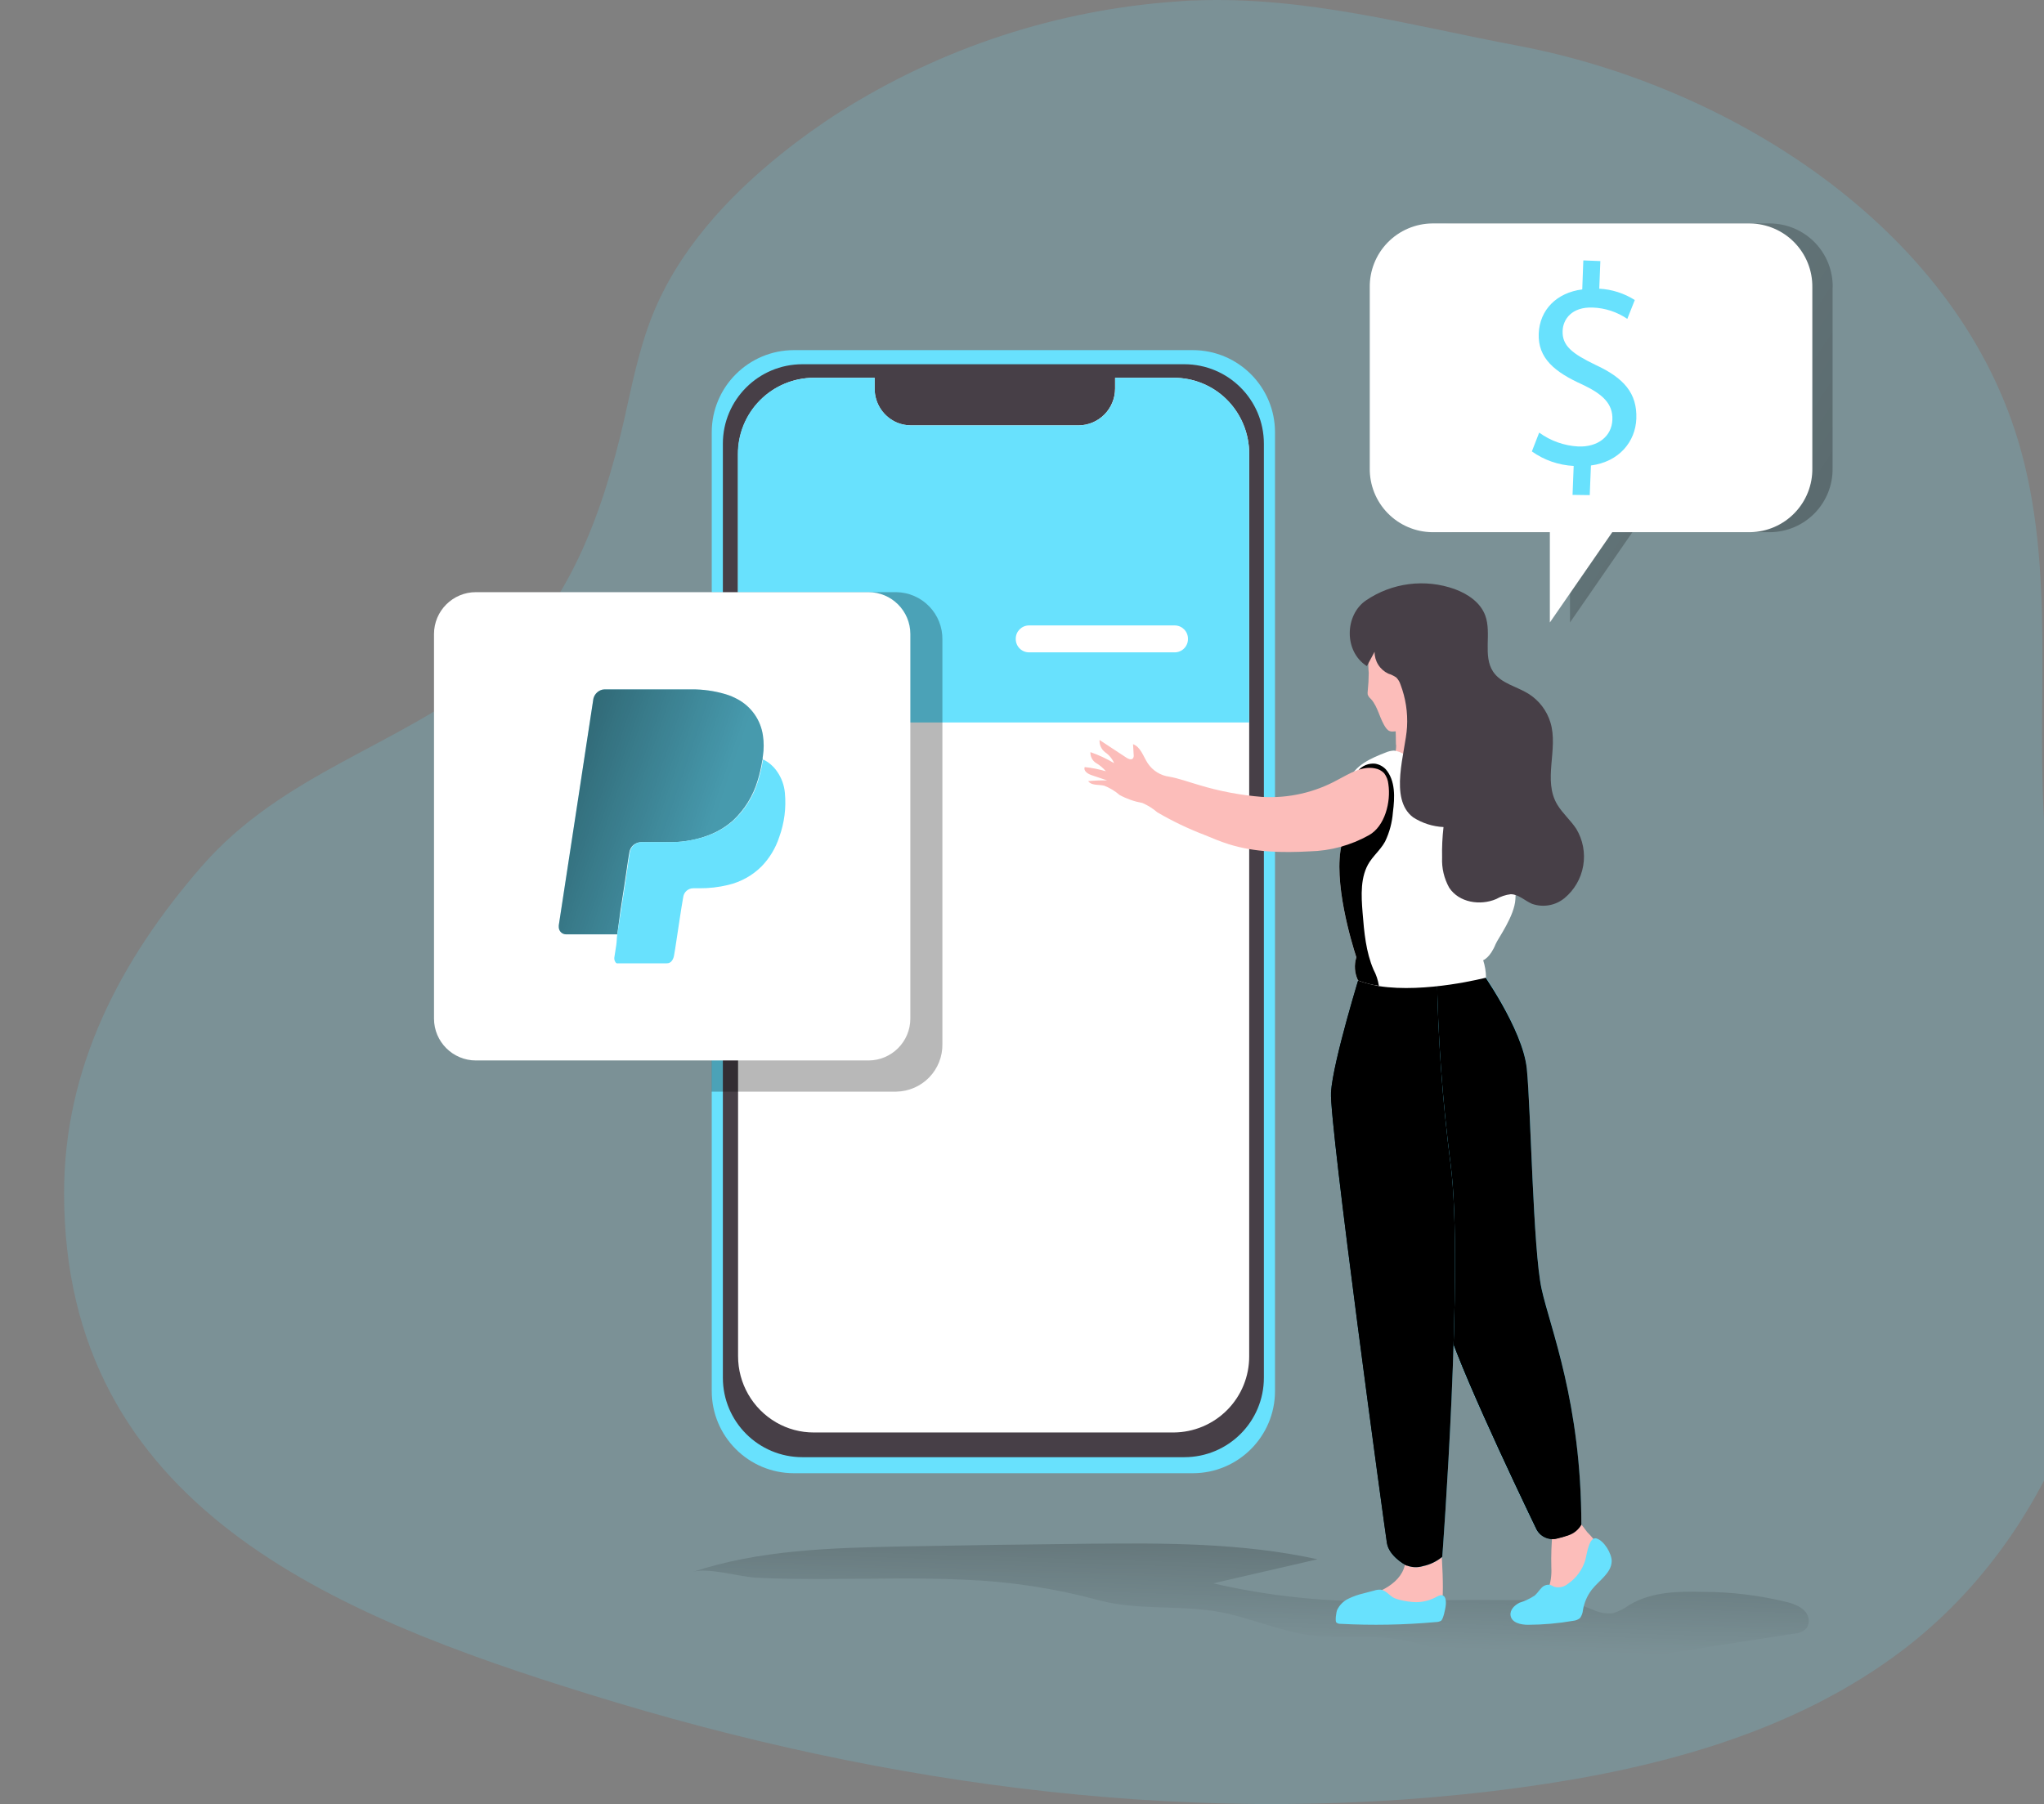 <svg width="606" height="535" viewBox="0 0 606 535" fill="none" xmlns="http://www.w3.org/2000/svg">
<rect x="0" y="0" width="606" height="535" fill="#808080" stroke="none"/>
<g clip-path="url(#clip0)">
<path opacity="0.18" d="M354.315 0.127C352.633 0.127 350.783 0.295 349 0.429C313.474 2.896 279.12 14.148 249.026 33.173C243.052 36.981 237.291 41.111 231.766 45.545C215.583 58.521 201.066 74.372 193.378 93.619C189.375 103.704 187.322 114.311 184.967 124.833C178.507 152.703 168.145 181.48 145.755 199.298C117.847 221.519 83.917 229.15 59.659 257.07C35.671 284.688 18.95 316.575 19 353.891C19 446.795 99.292 479.068 174.453 502.366C263.341 530.033 357.899 542.707 450.605 530.117C489.885 524.772 529.669 514.468 561.631 491.188C609.608 456.359 632.671 392.451 622.712 334.644C617.666 305.313 608.784 278.805 606.378 248.666C603.249 209.366 609.86 169.075 598.337 130.683C579.16 66.993 512.544 25.357 449.949 13.54C417.987 7.523 387.253 -1.151 354.315 0.127Z" fill="#68E1FD"/>
<path d="M543.321 85.256V138.826C543.361 141.281 542.917 143.72 542.013 146.003C541.11 148.286 539.766 150.369 538.057 152.133C536.348 153.897 534.308 155.307 532.053 156.283C529.799 157.259 527.374 157.781 524.917 157.821H483.972L465.468 184.598V157.821H430.646C425.685 157.737 420.959 155.69 417.506 152.129C414.053 148.568 412.154 143.784 412.226 138.826V85.256C412.154 80.298 414.053 75.514 417.506 71.953C420.959 68.392 425.685 66.346 430.646 66.261H524.85C527.31 66.288 529.74 66.799 532.001 67.764C534.263 68.73 536.312 70.132 538.031 71.89C539.749 73.648 541.104 75.728 542.018 78.01C542.931 80.292 543.386 82.731 543.354 85.189L543.321 85.256Z" fill="url(#paint0_linear)"/>
<path d="M533.026 476.269C533.761 476.618 534.428 477.097 534.994 477.681C535.667 478.336 536.099 479.199 536.218 480.13C536.337 481.061 536.137 482.005 535.65 482.808C534.603 483.853 533.193 484.455 531.714 484.489L479.565 492.591C470.447 494.003 461.263 495.415 452.061 494.961C447.709 494.742 443.388 494.106 439.158 493.061C431.302 491.128 423.816 487.8 415.876 486.338C407.936 484.875 400.03 485.833 392.09 485.329C382.602 484.741 373.586 480.858 364.35 478.606C351.481 475.58 337.973 477.916 325.542 474.487C312.527 470.986 299.159 468.962 285.69 468.453C272.03 467.831 258.354 468.234 244.695 468.251C237.848 468.251 231.001 468.251 224.155 467.864C219.243 467.629 209.755 464.704 205.264 466.184C225.181 459.594 246.427 459.023 267.32 458.603C285.724 458.255 304.121 457.986 322.514 457.796C345.308 457.577 368.303 457.51 390.593 462.402L359.691 469.545C375.626 473.215 391.937 475.003 408.29 474.874L428.998 474.521C436.685 474.403 444.373 474.521 452.061 474.521C455.308 474.521 458.891 473.966 462.154 474.202C465.418 474.437 468.967 476.168 472.247 477.362C474.081 478.229 476.113 478.595 478.135 478.421C479.95 477.869 481.657 477.011 483.182 475.882C489.641 472.033 497.497 471.882 504.95 472.084C513.456 472.083 521.931 473.127 530.183 475.193C531.163 475.459 532.115 475.819 533.026 476.269Z" fill="url(#paint1_linear)"/>
<path d="M353.618 103.83H235.409C221.937 103.83 211.017 114.742 211.017 128.203V412.512C211.017 425.973 221.937 436.885 235.409 436.885H353.618C367.089 436.885 378.01 425.973 378.01 412.512V128.203C378.01 114.742 367.089 103.83 353.618 103.83Z" fill="#68E1FD"/>
<path d="M351.128 108.015H237.898C224.873 108.015 214.314 118.566 214.314 131.582V408.562C214.314 421.577 224.873 432.128 237.898 432.128H351.128C364.154 432.128 374.713 421.577 374.713 408.562V131.582C374.713 118.566 364.154 108.015 351.128 108.015Z" fill="#473F47"/>
<path d="M370.356 134.675V402.158C370.374 405.113 369.808 408.044 368.693 410.781C367.577 413.519 365.933 416.01 363.854 418.112C361.775 420.215 359.301 421.888 356.575 423.035C353.849 424.182 350.924 424.782 347.966 424.8H241.246C237.334 424.804 233.492 423.772 230.11 421.808C226.67 419.808 223.817 416.94 221.836 413.491C219.855 410.042 218.816 406.134 218.822 402.158V134.675C218.795 128.702 221.142 122.963 225.346 118.718C229.55 114.473 235.269 112.068 241.246 112.033H259.296V115.394C259.319 117.531 259.969 119.615 261.165 121.386C262.361 123.158 264.051 124.54 266.025 125.362C267.336 125.884 268.735 126.152 270.146 126.152H319.738C322.625 126.135 325.387 124.975 327.42 122.927C329.454 120.88 330.593 118.111 330.588 115.226V112.033H348.05C353.83 112.037 359.382 114.292 363.526 118.319C365.705 120.448 367.433 122.993 368.606 125.803C369.78 128.613 370.375 131.63 370.356 134.675V134.675Z" fill="white"/>
<path d="M370.356 134.675V214.249H218.755V134.675C218.742 131.712 219.313 128.775 220.437 126.033C221.56 123.291 223.214 120.797 225.303 118.694C227.391 116.591 229.875 114.92 232.611 113.777C235.346 112.634 238.281 112.041 241.246 112.033H259.33V115.394C259.353 117.531 260.003 119.615 261.199 121.386C262.395 123.158 264.084 124.54 266.059 125.362C267.37 125.884 268.769 126.152 270.18 126.152H319.772C322.658 126.135 325.421 124.975 327.454 122.927C329.487 120.88 330.626 118.111 330.622 115.226V112.033H348.083C353.864 112.037 359.416 114.292 363.56 118.319C365.733 120.45 367.454 122.997 368.622 125.807C369.789 128.616 370.379 131.632 370.356 134.675V134.675Z" fill="#68E1FD"/>
<path d="M210.966 323.726H265.739C269.421 323.665 272.929 322.144 275.49 319.5C278.051 316.856 279.457 313.303 279.399 309.624V189.691C279.428 187.87 279.097 186.06 278.426 184.367C277.755 182.673 276.757 181.128 275.489 179.82C274.22 178.512 272.707 177.467 271.034 176.743C269.361 176.02 267.562 175.633 265.739 175.605H210.966V323.726Z" fill="url(#paint2_linear)"/>
<path d="M257.463 175.605H141.104C134.238 175.605 128.672 181.166 128.672 188.027V302.06C128.672 308.92 134.238 314.481 141.104 314.481H257.463C264.328 314.481 269.894 308.92 269.894 302.06V188.027C269.894 181.166 264.328 175.605 257.463 175.605Z" fill="white"/>
<path d="M183.008 277.081H167.868C167.583 277.086 167.3 277.034 167.035 276.929C166.77 276.824 166.528 276.668 166.324 276.47C166.119 276.272 165.955 276.035 165.842 275.774C165.729 275.512 165.669 275.231 165.664 274.946C165.648 274.773 165.648 274.599 165.664 274.425L168.692 254.624C169.645 248.382 170.599 242.152 171.552 235.933C172.292 231.024 173.038 226.116 173.789 221.208C174.479 216.72 175.152 212.232 175.842 207.76C175.898 207.014 176.183 206.304 176.659 205.726C177.135 205.149 177.778 204.732 178.5 204.533C178.815 204.466 179.136 204.433 179.458 204.432H204.961C208.376 204.405 211.777 204.881 215.054 205.844C216.346 206.228 217.593 206.753 218.772 207.407C220.756 208.493 222.46 210.026 223.748 211.885C225.036 213.744 225.872 215.877 226.19 218.115C226.493 220.115 226.493 222.149 226.19 224.149C226.112 224.514 226.084 224.887 226.106 225.259C226.033 225.35 225.992 225.462 225.988 225.578C225.67 227.586 225.209 229.569 224.609 231.512C223.28 236.007 220.778 240.069 217.359 243.278C215.524 244.914 213.44 246.248 211.185 247.228C209.101 248.141 206.916 248.801 204.675 249.195C202.933 249.53 201.166 249.716 199.393 249.75H190.191C189.317 249.725 188.464 250.023 187.797 250.588C187.129 251.152 186.694 251.943 186.574 252.809C186.305 254.322 186.086 255.851 185.868 257.381C185.565 259.331 185.296 261.297 184.993 263.264C184.69 265.231 184.303 267.685 183.95 269.988L183.008 277.081Z" fill="#68E1FD"/>
<path d="M183.008 277.081H167.868C167.583 277.086 167.3 277.034 167.035 276.929C166.77 276.824 166.528 276.668 166.324 276.47C166.119 276.272 165.955 276.035 165.842 275.774C165.729 275.512 165.669 275.231 165.664 274.946C165.648 274.773 165.648 274.599 165.664 274.425L168.692 254.624C169.645 248.382 170.599 242.152 171.552 235.933C172.292 231.024 173.038 226.116 173.789 221.208C174.479 216.72 175.152 212.232 175.842 207.76C175.898 207.014 176.183 206.304 176.659 205.726C177.135 205.149 177.778 204.732 178.5 204.533C178.815 204.466 179.136 204.433 179.458 204.432H204.961C208.376 204.405 211.777 204.881 215.054 205.844C216.346 206.228 217.593 206.753 218.772 207.407C220.756 208.493 222.46 210.026 223.748 211.885C225.036 213.744 225.872 215.877 226.19 218.115C226.493 220.115 226.493 222.149 226.19 224.149C226.112 224.514 226.084 224.887 226.106 225.259C226.033 225.35 225.992 225.462 225.988 225.578C225.67 227.586 225.209 229.569 224.609 231.512C223.28 236.007 220.778 240.069 217.359 243.278C215.524 244.914 213.44 246.248 211.185 247.228C209.101 248.141 206.916 248.801 204.675 249.195C202.933 249.53 201.166 249.716 199.393 249.75H190.191C189.317 249.725 188.464 250.023 187.797 250.588C187.129 251.152 186.694 251.943 186.574 252.809C186.305 254.322 186.086 255.851 185.868 257.381C185.565 259.331 185.296 261.297 184.993 263.264C184.69 265.231 184.303 267.685 183.95 269.988L183.008 277.081Z" fill="url(#paint3_linear)"/>
<path d="M183.008 277.081L184.118 269.954C184.471 267.735 184.825 265.533 185.161 263.23C185.464 261.264 185.733 259.297 186.036 257.347C186.255 255.818 186.473 254.288 186.742 252.775C186.862 251.91 187.298 251.119 187.965 250.554C188.632 249.99 189.485 249.691 190.359 249.716H199.561C201.334 249.682 203.101 249.496 204.843 249.161C207.084 248.768 209.269 248.107 211.353 247.195C213.608 246.214 215.692 244.881 217.527 243.244C220.946 240.035 223.448 235.974 224.777 231.478C225.378 229.536 225.839 227.553 226.157 225.544C226.16 225.428 226.202 225.316 226.274 225.225C227.918 226.03 229.326 227.246 230.362 228.755C231.69 230.636 232.496 232.833 232.7 235.126C233.122 239.572 232.548 244.057 231.018 248.254C229.958 251.497 228.175 254.457 225.803 256.91C223.082 259.629 219.657 261.538 215.912 262.424C213.077 263.113 210.166 263.447 207.249 263.415H205.566C204.842 263.408 204.14 263.662 203.59 264.132C203.039 264.602 202.678 265.255 202.572 265.97C202.219 267.92 201.916 269.904 201.613 271.87C201.125 275.014 200.654 278.174 200.183 281.317L199.83 283.385C199.746 283.894 199.557 284.381 199.275 284.813C199.107 285.084 198.871 285.305 198.591 285.456C198.31 285.606 197.995 285.68 197.677 285.671H183.546C183.193 285.671 182.806 285.805 182.537 285.418C182.22 285.007 182.075 284.489 182.133 283.973C182.318 282.746 182.52 281.519 182.705 280.292C182.89 279.065 182.84 278.14 183.008 277.081Z" fill="#68E1FD"/>
<path d="M470.599 454.384C470.599 454.384 475.746 459.225 474.737 462.67C473.728 466.116 469.102 468.402 468.462 472.605C467.823 476.807 465.333 479.093 463.079 479.093H452.313C452.313 479.093 450.631 476.135 454.668 475.244C458.706 474.353 460.186 469.411 459.934 464.822C459.835 461.254 459.964 457.683 460.321 454.131L468.849 452.081L470.599 454.384Z" fill="#FCBDBA"/>
<path d="M427.063 456.434C427.063 456.434 428.914 476.941 426.659 478.101H397.692C397.692 478.101 397.692 474.655 402.335 473.899C406.978 473.143 415.136 470.335 416.516 464.082C417.895 457.829 427.063 456.434 427.063 456.434Z" fill="#FCBDBA"/>
<path d="M447.653 309.304C441.715 295.538 438.082 291.604 438.771 287.318C439.293 284.141 437.19 228.083 437.19 228.083C436.484 227.847 435.07 227.646 434.297 227.478C433.084 227.195 431.962 226.611 431.035 225.78C430.109 224.948 429.408 223.896 428.998 222.721C427.713 218.627 427.105 214.352 427.198 210.063L426.441 210.215L413.639 212.837C413.639 212.837 413.925 216.989 413.925 220.905V221.006C413.957 222.641 413.456 224.242 412.497 225.568C411.538 226.893 410.173 227.87 408.609 228.352L405.581 229.242C402.643 238.36 400.763 247.784 399.979 257.331C399.088 271.551 408.542 277.737 399.979 306.178C391.114 335.19 450.951 316.885 447.653 309.304Z" fill="#FCBDBA"/>
<path d="M438.771 287.301C438.771 287.301 451.472 304.9 452.666 316.784C453.861 328.668 454.517 370.439 457.04 382.037C459.563 393.635 468.816 415.941 468.816 452.081C467.944 453.591 466.54 454.723 464.879 455.258C463.745 455.657 462.588 455.988 461.414 456.249C460.209 456.527 458.945 456.383 457.834 455.842C456.722 455.3 455.831 454.394 455.307 453.274C449.05 440.247 429.065 398.241 428.039 389.534C427.316 383.365 421.007 342.469 407.247 318.566C403.882 312.817 409.282 289.991 409.282 289.991L438.771 287.301Z" fill="#68E1FD"/>
<path d="M468.832 452.182C467.979 453.657 466.615 454.769 464.997 455.308H464.98C463.839 455.705 462.677 456.036 461.498 456.3C460.295 456.576 459.034 456.432 457.926 455.89C456.817 455.349 455.928 454.443 455.408 453.325C449.134 440.298 429.166 398.292 428.14 389.568C426.298 376.656 423.6 363.881 420.065 351.327C416.869 339.914 412.663 328.03 407.28 318.701C403.916 312.935 409.316 290.125 409.316 290.125L438.771 287.452C438.771 287.452 451.472 305.035 452.666 316.936C453.861 328.836 454.517 370.607 457.04 382.188C459.563 393.77 468.832 415.924 468.832 452.182Z" fill="url(#paint4_linear)"/>
<path d="M464.98 455.224C463.839 455.621 462.677 455.952 461.498 456.216C460.295 456.492 459.034 456.348 457.926 455.806C456.817 455.265 455.928 454.359 455.408 453.241C449.134 440.213 429.166 398.208 428.14 389.484C426.323 376.551 423.648 363.754 420.132 351.176C420.985 349.763 422.362 348.745 423.964 348.345C425.566 347.945 427.261 348.195 428.678 349.041H428.779C434.583 352.201 436.601 363.665 437.611 369.565C439.175 378.978 438.569 388.963 442.405 397.67C444.457 402.343 447.738 406.461 449.268 411.352C450.184 415.383 450.769 419.481 451.018 423.606C452.159 431.908 455.478 439.761 460.64 446.366C462.743 449.005 465.266 451.879 464.98 455.224Z" fill="url(#paint5_linear)"/>
<path d="M413.639 212.82C413.639 212.82 413.925 216.972 413.925 220.888C421.108 220.687 424.893 213.946 426.441 210.198L413.639 212.82Z" fill="#FCBDBA"/>
<path d="M411.368 216.384C411.47 216.497 411.589 216.593 411.721 216.669C412.081 216.867 412.489 216.96 412.899 216.938C414.523 216.905 416.129 216.586 417.643 215.997C419.973 215.341 422.183 214.313 424.187 212.954C426.205 211.437 427.604 209.239 428.123 206.769C428.403 204.539 428.482 202.289 428.358 200.045C428.358 196.935 428.779 193.069 426.979 190.346C425.297 187.875 422.286 187.27 419.594 187.119C415.826 186.884 411.082 186.934 408.121 189.758C407.268 190.601 406.623 191.631 406.237 192.767C405.697 194.965 405.549 197.241 405.8 199.49C405.792 201.321 405.691 203.15 405.497 204.97C405.446 205.304 405.446 205.644 405.497 205.979C405.689 206.478 406.008 206.918 406.422 207.256C408.643 209.677 409.03 213.358 410.998 215.997C411.104 216.142 411.228 216.272 411.368 216.384V216.384Z" fill="#FCBDBA"/>
<path d="M411.873 186.816C411.873 186.816 416.516 199.591 423.648 201.491C430.781 203.39 433.876 201.407 433.876 201.407C430.325 198.184 427.991 193.84 427.265 189.102C427.265 189.102 415.372 180.731 411.873 186.816Z" fill="#473F47"/>
<path d="M414.934 209.778C414.503 210.278 413.961 210.672 413.35 210.925C412.74 211.179 412.078 211.287 411.419 211.24C410.865 211.201 410.332 211.015 409.873 210.702C409.415 210.389 409.048 209.96 408.811 209.458C410.841 208.983 412.965 209.093 414.934 209.778V209.778Z" fill="#FCBDBA"/>
<path d="M406.103 285.872L402.452 284.746C402.452 284.746 402.351 284.477 402.183 283.973C403.376 284.818 404.7 285.46 406.103 285.872Z" fill="#FCBDBA"/>
<path d="M403.462 288.108C403.462 288.108 395.135 314.851 394.596 323.962C394.058 333.072 410.527 453.392 411.183 457.544C411.839 461.695 416.583 464.015 416.583 464.015C418.231 464.847 420.14 464.998 421.899 464.435C423.999 463.995 425.958 463.042 427.601 461.662C427.601 461.662 434.078 375.935 430.074 345.242C427.625 326.285 426.266 307.204 426.003 288.091L403.462 288.108Z" fill="#68E1FD"/>
<path d="M427.601 461.679C425.947 463.048 423.984 463.994 421.882 464.435C420.333 464.908 418.671 464.855 417.155 464.284C416.948 464.219 416.751 464.128 416.566 464.015C416.566 464.015 411.805 461.494 411.183 457.544C410.561 453.594 394.075 333.072 394.613 323.962C395.152 314.851 403.462 288.108 403.462 288.108H426.02C426.269 307.22 427.622 326.303 430.074 345.259C434.078 375.902 427.601 461.679 427.601 461.679Z" fill="url(#paint6_linear)"/>
<path d="M449.285 266.643C449.016 271.685 444.121 278.291 443.431 279.956C441.749 284.091 439.73 284.746 439.73 284.746C440.27 286.42 440.553 288.165 440.571 289.923C440.571 289.923 422.656 294.596 408.811 292.428C406.705 292.112 404.636 291.582 402.637 290.848C401.592 288.706 401.411 286.244 402.133 283.973C400.821 279.956 395.084 261.297 397.826 250.271C398.482 247.598 399.256 244.959 400.131 242.32C400.905 240.017 401.292 237.714 402.049 235.411C402.556 234.368 402.72 233.192 402.52 232.05C402.411 231.713 402.207 231.414 401.933 231.19C401.658 230.967 401.324 230.827 400.972 230.789C400.788 230.774 400.603 230.806 400.435 230.882C400.268 230.959 400.122 231.077 400.013 231.226C401.78 226.872 406.523 224.822 410.83 223.158C411.606 222.818 412.439 222.624 413.286 222.586C414.452 222.738 415.562 223.177 416.516 223.864C417.475 224.418 418.45 224.923 419.46 225.41C422.25 226.711 425.213 227.605 428.258 228.066C429.82 228.312 431.403 228.408 432.985 228.352C433.977 228.352 436.046 227.646 436.921 228.066C438.771 228.974 440.504 234.789 441.396 236.622C444.042 242.012 446.672 247.402 449.285 252.792C449.563 257.405 449.563 262.03 449.285 266.643V266.643Z" fill="white"/>
<path d="M412.966 240.874C412.745 243.891 411.958 246.839 410.645 249.565C410.262 250.25 409.823 250.902 409.333 251.515C408.273 252.893 407.011 254.137 406.052 255.599C403.243 259.902 403.563 265.55 403.983 270.727C404.437 276.476 404.976 282.342 407.213 287.536C408.017 289.042 408.558 290.673 408.811 292.361C406.705 292.045 404.636 291.515 402.637 290.781C401.592 288.639 401.411 286.177 402.133 283.906C400.821 279.888 395.084 261.23 397.826 250.203C398.482 247.531 399.256 244.892 400.131 242.253C400.905 239.95 401.292 237.647 402.049 235.344C402.556 234.301 402.72 233.125 402.52 231.982C402.411 231.645 402.207 231.347 401.933 231.123C401.658 230.899 401.324 230.76 400.972 230.722C401.44 229.916 402.005 229.171 402.654 228.503C403.269 227.782 404.049 227.221 404.927 226.866C405.806 226.512 406.758 226.376 407.701 226.469C408.91 226.67 410.021 227.26 410.863 228.15C413.757 231.512 413.538 236.521 412.966 240.874Z" fill="url(#paint7_linear)"/>
<path d="M414.514 210.131C414.514 210.131 414.228 211.408 411.149 211.206C411.149 211.206 408.542 211.055 408.626 209.643C410.58 209.06 412.682 209.234 414.514 210.131V210.131Z" fill="#FCBDBA"/>
<path d="M374.141 236.319C367.766 235.817 361.466 234.622 355.35 232.756C352.474 231.932 349.597 230.856 346.704 230.335C345.414 230.169 344.175 229.729 343.07 229.045C341.964 228.36 341.018 227.448 340.295 226.368C338.949 224.317 338.192 221.51 335.921 220.687L336.106 223.813C336.172 224.171 336.106 224.542 335.921 224.855C335.467 225.444 334.558 225.091 333.953 224.687L325.996 219.443C325.948 220.145 326.077 220.849 326.371 221.489C326.664 222.129 327.114 222.685 327.678 223.107C328.842 223.909 329.757 225.022 330.319 226.318C328.093 224.99 325.737 223.891 323.288 223.04C323.252 223.682 323.39 224.321 323.686 224.891C323.982 225.462 324.425 225.943 324.97 226.284C326.069 226.922 327.048 227.747 327.863 228.721C325.82 228.114 323.725 227.697 321.605 227.478C321.117 228.553 322.463 229.478 323.557 229.848L328.233 231.428C326.358 231.391 324.482 231.464 322.615 231.646C323.641 233.025 325.71 232.604 327.358 232.991C329.036 233.647 330.589 234.585 331.951 235.764C334.053 236.905 336.325 237.7 338.68 238.118C340.283 238.803 341.77 239.733 343.087 240.874C347.564 243.498 352.251 245.747 357.1 247.598C359.472 248.59 361.861 249.581 364.317 250.355C372.021 252.775 380.23 252.91 388.288 252.473C394.459 252.332 400.5 250.681 405.884 247.665C410.611 245.009 412.411 237.782 411.62 232.537C411.517 231.366 411.085 230.248 410.376 229.31C409.648 228.545 408.692 228.038 407.65 227.864C403.815 227.074 400.114 229.394 396.649 231.226C389.782 235.025 381.975 236.791 374.141 236.319V236.319Z" fill="#FCBDBA"/>
<path d="M405.245 197.541L407.533 193.288C407.516 194.641 407.89 195.971 408.609 197.118C409.327 198.266 410.361 199.183 411.587 199.759C412.421 200.021 413.214 200.4 413.942 200.886C414.53 201.48 414.968 202.206 415.22 203.003C416.742 207.012 417.401 211.296 417.155 215.577C416.734 222.99 411.654 236.907 418.972 242.387C421.667 244.119 424.771 245.11 427.972 245.262C427.621 248.268 427.481 251.296 427.551 254.322C427.411 257.434 428.139 260.524 429.654 263.247C432.564 267.668 438.839 268.643 443.599 266.609C444.919 265.85 446.378 265.364 447.889 265.18C450.227 265.18 452.078 267.13 454.231 268.038C455.839 268.601 457.566 268.742 459.245 268.448C460.924 268.154 462.499 267.434 463.819 266.357C466.768 263.916 468.744 260.501 469.389 256.729C470.034 252.958 469.306 249.08 467.335 245.799C465.653 243.244 463.298 241.244 461.717 238.639C457.309 231.36 462.104 222.166 459.664 214.232C458.589 210.706 456.278 207.686 453.154 205.727C449.605 203.525 444.979 202.684 442.657 199.154C439.562 194.464 442.287 187.842 440.353 182.547C438.906 178.613 435.121 176.109 431.285 174.697C426.945 173.145 422.3 172.641 417.727 173.225C413.155 173.809 408.785 175.466 404.976 178.059C398.735 182.311 398.314 193.12 405.245 197.541Z" fill="#473F47"/>
<path d="M348.268 185.472H305.086C302.912 185.472 301.15 187.233 301.15 189.405V189.523C301.15 191.695 302.912 193.456 305.086 193.456H348.268C350.442 193.456 352.205 191.695 352.205 189.523V189.405C352.205 187.233 350.442 185.472 348.268 185.472Z" fill="white"/>
<path d="M419.325 458.72C419.174 460.75 418.418 462.688 417.155 464.284C416.948 464.219 416.751 464.128 416.566 464.015C416.566 464.015 411.805 461.494 411.183 457.544C410.561 453.594 394.075 333.072 394.613 323.962C395.152 314.851 403.462 288.108 403.462 288.108L402.637 290.848C403.31 291.117 406.002 291.873 407.465 292.193C414.346 293.672 404.875 298.227 402.923 303.438C400.99 309.571 400.114 315.989 400.333 322.415C400.115 327.922 400.516 333.437 401.527 338.855C402.705 344.368 404.892 349.612 406.103 355.126C408.492 366.522 406.103 378.524 408.172 390.005C408.71 393.03 409.534 395.972 410.073 398.998C410.919 405.038 411.229 411.141 410.998 417.235C410.998 425.825 411.267 434.616 414.362 442.584C416.381 447.895 419.678 453.022 419.325 458.72Z" fill="url(#paint8_linear)"/>
<path d="M419.762 475.126C418.178 475.071 416.605 474.845 415.069 474.454C414.449 474.326 413.845 474.129 413.269 473.865C411.906 473.143 410.897 471.63 409.366 471.428C408.711 471.377 408.052 471.463 407.432 471.68L404.236 472.521C402.701 472.872 401.211 473.396 399.794 474.084C398.319 474.784 397.131 475.972 396.43 477.446C396.178 478.017 395.774 480.707 396.195 481.144C396.521 481.424 396.942 481.568 397.372 481.547C406.815 482.046 416.282 481.872 425.701 481.026C426.223 481.032 426.738 480.904 427.198 480.656C427.921 480.202 428.443 477.294 428.577 476.504C428.93 474.336 428.459 472.134 426.054 473.462C424.137 474.553 421.969 475.127 419.762 475.126V475.126Z" fill="#68E1FD"/>
<path d="M470.027 462.57C469.174 465.476 467.336 467.995 464.829 469.697C464.274 470.159 463.615 470.48 462.908 470.629C462.202 470.778 461.469 470.753 460.775 470.554C460.388 470.34 459.989 470.149 459.58 469.982C459.096 469.907 458.6 469.956 458.141 470.127C457.681 470.298 457.273 470.584 456.956 470.957C456.266 471.663 455.745 472.521 455.005 473.159C453.62 474.072 452.114 474.785 450.53 475.277C449.033 475.983 447.569 477.446 447.855 479.11C448.209 481.261 450.917 481.833 453.036 481.833C457.548 481.814 462.05 481.415 466.494 480.639C467.203 480.574 467.877 480.299 468.429 479.849C468.934 479.162 469.237 478.347 469.304 477.496C469.671 475.269 470.584 473.167 471.961 471.378C474.148 468.621 477.748 466.469 477.832 462.973C477.832 460.704 475.629 456.972 473.391 456.249C471.154 455.527 470.532 460.586 470.027 462.57Z" fill="#68E1FD"/>
<path d="M359.337 255.599H300.695C298.884 255.599 297.415 257.067 297.415 258.877V258.995C297.415 260.805 298.884 262.272 300.695 262.272H359.337C361.149 262.272 362.618 260.805 362.618 258.995V258.877C362.618 257.067 361.149 255.599 359.337 255.599Z" fill="url(#paint9_linear)"/>
<path d="M359.337 273.753H300.695C298.884 273.753 297.415 275.22 297.415 277.031V277.148C297.415 278.959 298.884 280.426 300.695 280.426H359.337C361.149 280.426 362.618 278.959 362.618 277.148V277.031C362.618 275.22 361.149 273.753 359.337 273.753Z" fill="url(#paint10_linear)"/>
<path d="M359.337 291.89H300.695C298.884 291.89 297.415 293.358 297.415 295.168V295.285C297.415 297.096 298.884 298.563 300.695 298.563H359.337C361.149 298.563 362.618 297.096 362.618 295.285V295.168C362.618 293.358 361.149 291.89 359.337 291.89Z" fill="url(#paint11_linear)"/>
<path d="M359.337 310.027H300.695C298.884 310.027 297.415 311.495 297.415 313.305V313.422C297.415 315.233 298.884 316.7 300.695 316.7H359.337C361.149 316.7 362.618 315.233 362.618 313.422V313.305C362.618 311.495 361.149 310.027 359.337 310.027Z" fill="url(#paint12_linear)"/>
<path d="M359.337 328.164H300.695C298.884 328.164 297.415 329.632 297.415 331.442V331.559C297.415 333.37 298.884 334.837 300.695 334.837H359.337C361.149 334.837 362.618 333.37 362.618 331.559V331.442C362.618 329.632 361.149 328.164 359.337 328.164Z" fill="url(#paint13_linear)"/>
<path d="M537.315 85.256V138.826C537.355 141.281 536.911 143.72 536.008 146.003C535.105 148.286 533.76 150.369 532.051 152.133C530.342 153.897 528.302 155.307 526.048 156.283C523.793 157.259 521.369 157.781 518.912 157.821H478.001L459.496 184.598V157.821H424.607C422.148 157.792 419.719 157.28 417.459 156.313C415.198 155.347 413.15 153.944 411.432 152.187C409.713 150.429 408.358 148.351 407.444 146.07C406.53 143.789 406.074 141.35 406.103 138.894V85.256C406.065 82.793 406.514 80.347 407.424 78.059C408.335 75.77 409.688 73.684 411.408 71.919C413.127 70.154 415.178 68.746 417.443 67.775C419.708 66.804 422.143 66.29 424.607 66.261H518.811C521.268 66.288 523.695 66.797 525.954 67.761C528.214 68.725 530.261 70.124 531.979 71.879C533.698 73.633 535.053 75.708 535.969 77.986C536.884 80.264 537.342 82.7 537.315 85.155V85.256Z" fill="white"/>
<path d="M466.225 146.76L466.561 138.171C462.102 137.951 457.799 136.458 454.164 133.868L456.334 128.287C459.721 130.756 463.754 132.186 467.941 132.405C473.795 132.624 477.832 129.346 478.034 124.522C478.236 119.698 475.124 116.874 469.169 114.05C460.926 110.335 455.913 106.234 456.199 98.921C456.468 91.912 461.498 86.785 469.102 85.827L469.421 77.221L474.468 77.423L474.148 85.609C477.889 85.81 481.515 86.967 484.679 88.971L482.458 94.568C479.435 92.505 475.889 91.34 472.231 91.206C465.922 90.954 463.399 94.753 463.281 98.115C463.113 102.502 466.057 104.838 473.021 108.2C481.432 112.083 485.419 116.605 485.133 124.186C484.881 130.909 480.086 136.944 471.675 138.036L471.322 146.827L466.225 146.76Z" fill="#68E1FD"/>
</g>
<defs>
<linearGradient id="paint0_linear" x1="655.928" y1="227.73" x2="321.926" y2="11.278" gradientUnits="userSpaceOnUse">
<stop offset="0.01"/>
<stop offset="0.08" stop-opacity="0.69"/>
<stop offset="0.21" stop-opacity="0.32"/>
<stop offset="1" stop-opacity="0"/>
</linearGradient>
<linearGradient id="paint1_linear" x1="375.318" y1="323.693" x2="369.406" y2="518.124" gradientUnits="userSpaceOnUse">
<stop offset="0.01"/>
<stop offset="0.84" stop-opacity="0"/>
</linearGradient>
<linearGradient id="paint2_linear" x1="3233.02" y1="41871.9" x2="37364.3" y2="29637.3" gradientUnits="userSpaceOnUse">
<stop offset="0.01"/>
<stop offset="0.08" stop-opacity="0.69"/>
<stop offset="0.21" stop-opacity="0.32"/>
<stop offset="1" stop-opacity="0"/>
</linearGradient>
<linearGradient id="paint3_linear" x1="53.679" y1="194.801" x2="676.94" y2="406.385" gradientUnits="userSpaceOnUse">
<stop offset="0.01"/>
<stop offset="0.13" stop-opacity="0.69"/>
<stop offset="0.25" stop-opacity="0.32"/>
<stop offset="1" stop-opacity="0"/>
</linearGradient>
<linearGradient id="paint4_linear" x1="15087.7" y1="23587" x2="23718.2" y2="22211.7" gradientUnits="userSpaceOnUse">
<stop offset="0.01"/>
<stop offset="0.84" stop-opacity="0"/>
</linearGradient>
<linearGradient id="paint5_linear" x1="12682.7" y1="10702.4" x2="13881.6" y2="10702.4" gradientUnits="userSpaceOnUse">
<stop offset="0.01"/>
<stop offset="0.13" stop-opacity="0.69"/>
<stop offset="0.25" stop-opacity="0.32"/>
<stop offset="1" stop-opacity="0"/>
</linearGradient>
<linearGradient id="paint6_linear" x1="9070.34" y1="24347.4" x2="17084.8" y2="23257.4" gradientUnits="userSpaceOnUse">
<stop offset="0.01"/>
<stop offset="0.13" stop-opacity="0.69"/>
<stop offset="0.25" stop-opacity="0.32"/>
<stop offset="1" stop-opacity="0"/>
</linearGradient>
<linearGradient id="paint7_linear" x1="4284.12" y1="12600.3" x2="4896.11" y2="12560.1" gradientUnits="userSpaceOnUse">
<stop offset="0.01"/>
<stop offset="0.13" stop-opacity="0.69"/>
<stop offset="0.25" stop-opacity="0.32"/>
<stop offset="1" stop-opacity="0"/>
</linearGradient>
<linearGradient id="paint8_linear" x1="6435.77" y1="19565.3" x2="7986.01" y2="19581.9" gradientUnits="userSpaceOnUse">
<stop offset="0.01"/>
<stop offset="0.13" stop-opacity="0.69"/>
<stop offset="0.25" stop-opacity="0.32"/>
<stop offset="1" stop-opacity="0"/>
</linearGradient>
<linearGradient id="paint9_linear" x1="14779.6" y1="-1811.16" x2="14777.1" y2="-642.805" gradientUnits="userSpaceOnUse">
<stop offset="0.01"/>
<stop offset="0.84" stop-opacity="0"/>
</linearGradient>
<linearGradient id="paint10_linear" x1="14779.6" y1="-1757.3" x2="14777.1" y2="-588.951" gradientUnits="userSpaceOnUse">
<stop offset="0.01"/>
<stop offset="0.84" stop-opacity="0"/>
</linearGradient>
<linearGradient id="paint11_linear" x1="14779.6" y1="-1703.43" x2="14777.1" y2="-535.017" gradientUnits="userSpaceOnUse">
<stop offset="0.01"/>
<stop offset="0.84" stop-opacity="0"/>
</linearGradient>
<linearGradient id="paint12_linear" x1="14779.6" y1="-1649.5" x2="14777.1" y2="-481.151" gradientUnits="userSpaceOnUse">
<stop offset="0.01"/>
<stop offset="0.84" stop-opacity="0"/>
</linearGradient>
<linearGradient id="paint13_linear" x1="14779.6" y1="-1595.63" x2="14777.1" y2="-427.284" gradientUnits="userSpaceOnUse">
<stop offset="0.01"/>
<stop offset="0.84" stop-opacity="0"/>
</linearGradient>
<clipPath id="clip0">
<rect width="606" height="535" fill="white"/>
</clipPath>
</defs>
</svg>
